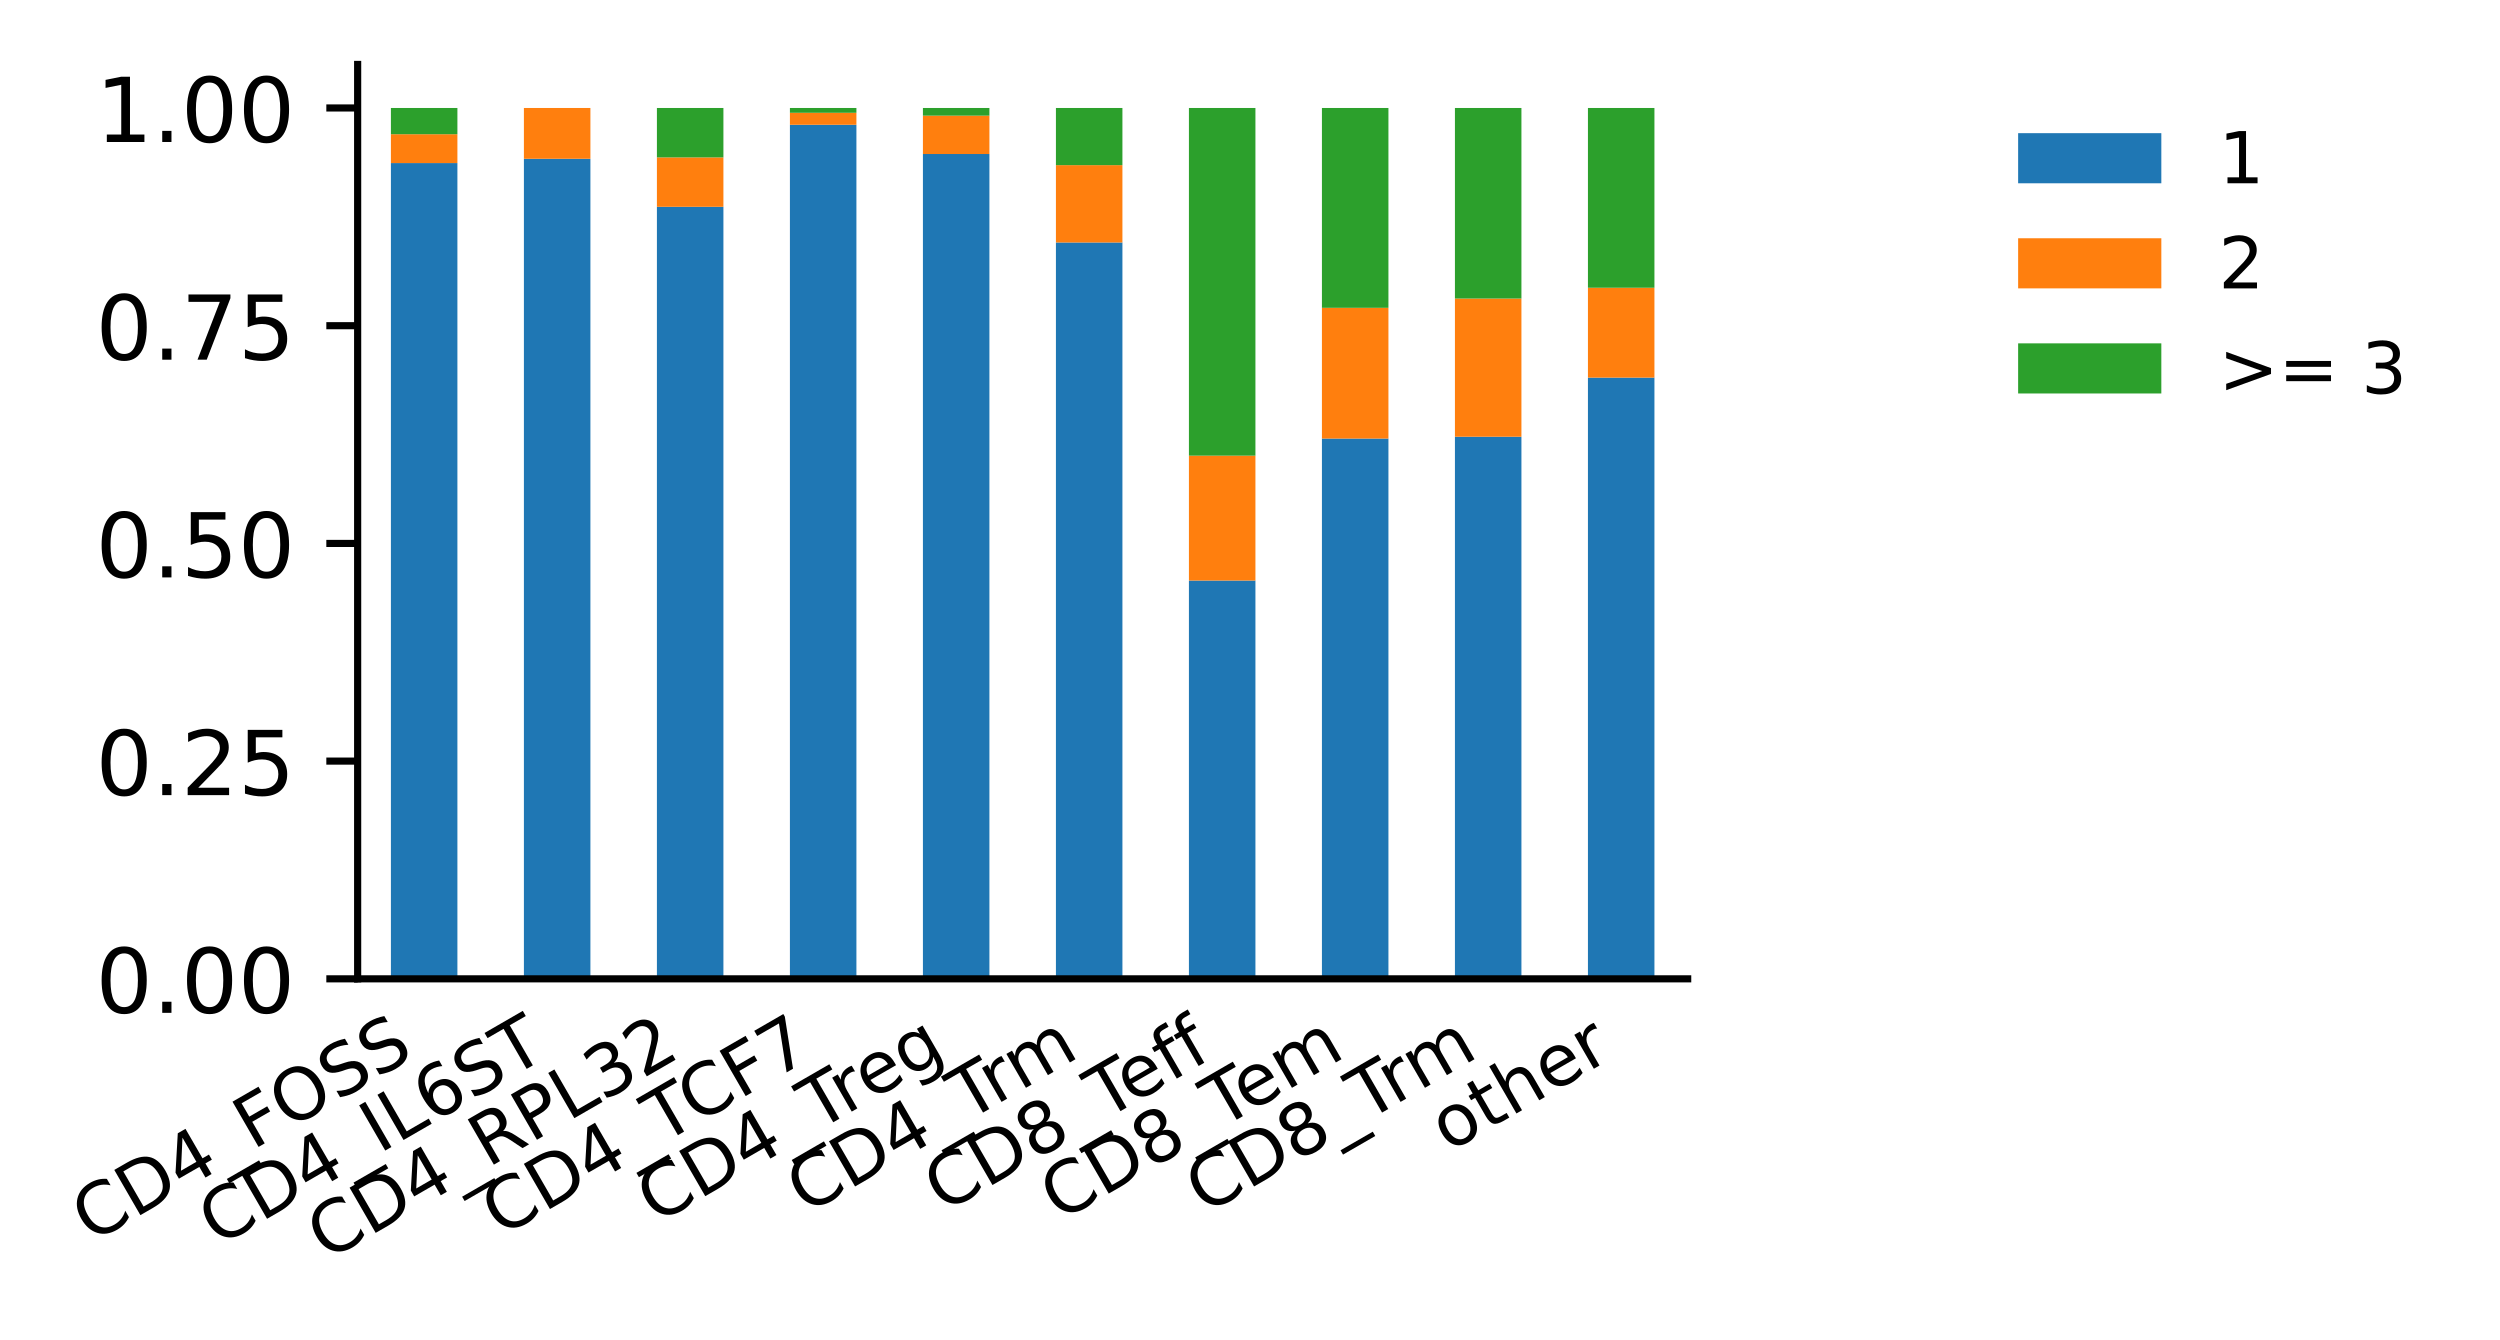 <?xml version="1.0" encoding="utf-8" standalone="no"?>
<!DOCTYPE svg PUBLIC "-//W3C//DTD SVG 1.1//EN"
  "http://www.w3.org/Graphics/SVG/1.1/DTD/svg11.dtd">
<!-- Created with matplotlib (https://matplotlib.org/) -->
<svg height="149.772pt" version="1.1" viewBox="0 0 279.331 149.772" width="279.331pt" xmlns="http://www.w3.org/2000/svg" xmlns:xlink="http://www.w3.org/1999/xlink">
 <defs>
  <style type="text/css">
*{stroke-linecap:butt;stroke-linejoin:round;}
  </style>
 </defs>
 <g id="figure_1">
  <g id="patch_1">
   <path d="M 0 149.772 
L 279.331 149.772 
L 279.331 0 
L 0 0 
z
" style="fill:#ffffff;"/>
  </g>
  <g id="axes_1">
   <g id="patch_2">
    <path d="M 39.961 109.368 
L 188.569 109.368 
L 188.569 7.2 
L 39.961 7.2 
z
" style="fill:#ffffff;"/>
   </g>
   <g id="patch_3">
    <path clip-path="url(#p80c020efee)" d="M 43.677 109.368 
L 51.107 109.368 
L 51.107 18.22 
L 43.677 18.22 
z
" style="fill:#1f77b4;"/>
   </g>
   <g id="patch_4">
    <path clip-path="url(#p80c020efee)" d="M 58.537 109.368 
L 65.968 109.368 
L 65.968 17.741 
L 58.537 17.741 
z
" style="fill:#1f77b4;"/>
   </g>
   <g id="patch_5">
    <path clip-path="url(#p80c020efee)" d="M 73.398 109.368 
L 80.829 109.368 
L 80.829 23.107 
L 73.398 23.107 
z
" style="fill:#1f77b4;"/>
   </g>
   <g id="patch_6">
    <path clip-path="url(#p80c020efee)" d="M 88.259 109.368 
L 95.689 109.368 
L 95.689 13.942 
L 88.259 13.942 
z
" style="fill:#1f77b4;"/>
   </g>
   <g id="patch_7">
    <path clip-path="url(#p80c020efee)" d="M 103.12 109.368 
L 110.55 109.368 
L 110.55 17.209 
L 103.12 17.209 
z
" style="fill:#1f77b4;"/>
   </g>
   <g id="patch_8">
    <path clip-path="url(#p80c020efee)" d="M 117.981 109.368 
L 125.411 109.368 
L 125.411 27.093 
L 117.981 27.093 
z
" style="fill:#1f77b4;"/>
   </g>
   <g id="patch_9">
    <path clip-path="url(#p80c020efee)" d="M 132.841 109.368 
L 140.272 109.368 
L 140.272 64.865 
L 132.841 64.865 
z
" style="fill:#1f77b4;"/>
   </g>
   <g id="patch_10">
    <path clip-path="url(#p80c020efee)" d="M 147.702 109.368 
L 155.133 109.368 
L 155.133 49.002 
L 147.702 49.002 
z
" style="fill:#1f77b4;"/>
   </g>
   <g id="patch_11">
    <path clip-path="url(#p80c020efee)" d="M 162.563 109.368 
L 169.993 109.368 
L 169.993 48.797 
L 162.563 48.797 
z
" style="fill:#1f77b4;"/>
   </g>
   <g id="patch_12">
    <path clip-path="url(#p80c020efee)" d="M 177.424 109.368 
L 184.854 109.368 
L 184.854 42.191 
L 177.424 42.191 
z
" style="fill:#1f77b4;"/>
   </g>
   <g id="patch_13">
    <path clip-path="url(#p80c020efee)" d="M 43.677 18.22 
L 51.107 18.22 
L 51.107 14.996 
L 43.677 14.996 
z
" style="fill:#ff7f0e;"/>
   </g>
   <g id="patch_14">
    <path clip-path="url(#p80c020efee)" d="M 58.537 17.741 
L 65.968 17.741 
L 65.968 12.065 
L 58.537 12.065 
z
" style="fill:#ff7f0e;"/>
   </g>
   <g id="patch_15">
    <path clip-path="url(#p80c020efee)" d="M 73.398 23.107 
L 80.829 23.107 
L 80.829 17.586 
L 73.398 17.586 
z
" style="fill:#ff7f0e;"/>
   </g>
   <g id="patch_16">
    <path clip-path="url(#p80c020efee)" d="M 88.259 13.942 
L 95.689 13.942 
L 95.689 12.601 
L 88.259 12.601 
z
" style="fill:#ff7f0e;"/>
   </g>
   <g id="patch_17">
    <path clip-path="url(#p80c020efee)" d="M 103.12 17.209 
L 110.55 17.209 
L 110.55 12.922 
L 103.12 12.922 
z
" style="fill:#ff7f0e;"/>
   </g>
   <g id="patch_18">
    <path clip-path="url(#p80c020efee)" d="M 117.981 27.093 
L 125.411 27.093 
L 125.411 18.452 
L 117.981 18.452 
z
" style="fill:#ff7f0e;"/>
   </g>
   <g id="patch_19">
    <path clip-path="url(#p80c020efee)" d="M 132.841 64.865 
L 140.272 64.865 
L 140.272 50.911 
L 132.841 50.911 
z
" style="fill:#ff7f0e;"/>
   </g>
   <g id="patch_20">
    <path clip-path="url(#p80c020efee)" d="M 147.702 49.002 
L 155.133 49.002 
L 155.133 34.392 
L 147.702 34.392 
z
" style="fill:#ff7f0e;"/>
   </g>
   <g id="patch_21">
    <path clip-path="url(#p80c020efee)" d="M 162.563 48.797 
L 169.993 48.797 
L 169.993 33.355 
L 162.563 33.355 
z
" style="fill:#ff7f0e;"/>
   </g>
   <g id="patch_22">
    <path clip-path="url(#p80c020efee)" d="M 177.424 42.191 
L 184.854 42.191 
L 184.854 32.149 
L 177.424 32.149 
z
" style="fill:#ff7f0e;"/>
   </g>
   <g id="patch_23">
    <path clip-path="url(#p80c020efee)" d="M 43.677 14.996 
L 51.107 14.996 
L 51.107 12.065 
L 43.677 12.065 
z
" style="fill:#2ca02c;"/>
   </g>
   <g id="patch_24">
    <path clip-path="url(#p80c020efee)" d="M 58.537 109.368 
L 65.968 109.368 
L 65.968 109.368 
L 58.537 109.368 
z
" style="fill:#2ca02c;"/>
   </g>
   <g id="patch_25">
    <path clip-path="url(#p80c020efee)" d="M 73.398 17.586 
L 80.829 17.586 
L 80.829 12.065 
L 73.398 12.065 
z
" style="fill:#2ca02c;"/>
   </g>
   <g id="patch_26">
    <path clip-path="url(#p80c020efee)" d="M 88.259 12.601 
L 95.689 12.601 
L 95.689 12.065 
L 88.259 12.065 
z
" style="fill:#2ca02c;"/>
   </g>
   <g id="patch_27">
    <path clip-path="url(#p80c020efee)" d="M 103.12 12.922 
L 110.55 12.922 
L 110.55 12.065 
L 103.12 12.065 
z
" style="fill:#2ca02c;"/>
   </g>
   <g id="patch_28">
    <path clip-path="url(#p80c020efee)" d="M 117.981 18.452 
L 125.411 18.452 
L 125.411 12.065 
L 117.981 12.065 
z
" style="fill:#2ca02c;"/>
   </g>
   <g id="patch_29">
    <path clip-path="url(#p80c020efee)" d="M 132.841 50.911 
L 140.272 50.911 
L 140.272 12.065 
L 132.841 12.065 
z
" style="fill:#2ca02c;"/>
   </g>
   <g id="patch_30">
    <path clip-path="url(#p80c020efee)" d="M 147.702 34.392 
L 155.133 34.392 
L 155.133 12.065 
L 147.702 12.065 
z
" style="fill:#2ca02c;"/>
   </g>
   <g id="patch_31">
    <path clip-path="url(#p80c020efee)" d="M 162.563 33.355 
L 169.993 33.355 
L 169.993 12.065 
L 162.563 12.065 
z
" style="fill:#2ca02c;"/>
   </g>
   <g id="patch_32">
    <path clip-path="url(#p80c020efee)" d="M 177.424 32.149 
L 184.854 32.149 
L 184.854 12.065 
L 177.424 12.065 
z
" style="fill:#2ca02c;"/>
   </g>
   <g id="matplotlib.axis_1">
    <g id="xtick_1">
     <g id="line2d_1"/>
     <g id="text_1">
      <!-- CD4_FOSS -->
      <defs>
       <path d="M 64.406 67.281 
L 64.406 56.891 
Q 59.422 61.531 53.781 63.812 
Q 48.141 66.109 41.797 66.109 
Q 29.297 66.109 22.656 58.469 
Q 16.016 50.828 16.016 36.375 
Q 16.016 21.969 22.656 14.328 
Q 29.297 6.688 41.797 6.688 
Q 48.141 6.688 53.781 8.984 
Q 59.422 11.281 64.406 15.922 
L 64.406 5.609 
Q 59.234 2.094 53.438 0.328 
Q 47.656 -1.422 41.219 -1.422 
Q 24.656 -1.422 15.125 8.703 
Q 5.609 18.844 5.609 36.375 
Q 5.609 53.953 15.125 64.078 
Q 24.656 74.219 41.219 74.219 
Q 47.75 74.219 53.531 72.484 
Q 59.328 70.75 64.406 67.281 
z
" id="DejaVuSans-67"/>
       <path d="M 19.672 64.797 
L 19.672 8.109 
L 31.594 8.109 
Q 46.688 8.109 53.688 14.938 
Q 60.688 21.781 60.688 36.531 
Q 60.688 51.172 53.688 57.984 
Q 46.688 64.797 31.594 64.797 
z
M 9.812 72.906 
L 30.078 72.906 
Q 51.266 72.906 61.172 64.094 
Q 71.094 55.281 71.094 36.531 
Q 71.094 17.672 61.125 8.828 
Q 51.172 0 30.078 0 
L 9.812 0 
z
" id="DejaVuSans-68"/>
       <path d="M 37.797 64.312 
L 12.891 25.391 
L 37.797 25.391 
z
M 35.203 72.906 
L 47.609 72.906 
L 47.609 25.391 
L 58.016 25.391 
L 58.016 17.188 
L 47.609 17.188 
L 47.609 0 
L 37.797 0 
L 37.797 17.188 
L 4.891 17.188 
L 4.891 26.703 
z
" id="DejaVuSans-52"/>
       <path d="M 50.984 -16.609 
L 50.984 -23.578 
L -0.984 -23.578 
L -0.984 -16.609 
z
" id="DejaVuSans-95"/>
       <path d="M 9.812 72.906 
L 51.703 72.906 
L 51.703 64.594 
L 19.672 64.594 
L 19.672 43.109 
L 48.578 43.109 
L 48.578 34.812 
L 19.672 34.812 
L 19.672 0 
L 9.812 0 
z
" id="DejaVuSans-70"/>
       <path d="M 39.406 66.219 
Q 28.656 66.219 22.328 58.203 
Q 16.016 50.203 16.016 36.375 
Q 16.016 22.609 22.328 14.594 
Q 28.656 6.594 39.406 6.594 
Q 50.141 6.594 56.422 14.594 
Q 62.703 22.609 62.703 36.375 
Q 62.703 50.203 56.422 58.203 
Q 50.141 66.219 39.406 66.219 
z
M 39.406 74.219 
Q 54.734 74.219 63.906 63.938 
Q 73.094 53.656 73.094 36.375 
Q 73.094 19.141 63.906 8.859 
Q 54.734 -1.422 39.406 -1.422 
Q 24.031 -1.422 14.812 8.828 
Q 5.609 19.094 5.609 36.375 
Q 5.609 53.656 14.812 63.938 
Q 24.031 74.219 39.406 74.219 
z
" id="DejaVuSans-79"/>
       <path d="M 53.516 70.516 
L 53.516 60.891 
Q 47.906 63.578 42.922 64.891 
Q 37.938 66.219 33.297 66.219 
Q 25.25 66.219 20.875 63.094 
Q 16.5 59.969 16.5 54.203 
Q 16.5 49.359 19.406 46.891 
Q 22.312 44.438 30.422 42.922 
L 36.375 41.703 
Q 47.406 39.594 52.656 34.297 
Q 57.906 29 57.906 20.125 
Q 57.906 9.516 50.797 4.047 
Q 43.703 -1.422 29.984 -1.422 
Q 24.812 -1.422 18.969 -0.25 
Q 13.141 0.922 6.891 3.219 
L 6.891 13.375 
Q 12.891 10.016 18.656 8.297 
Q 24.422 6.594 29.984 6.594 
Q 38.422 6.594 43.016 9.906 
Q 47.609 13.234 47.609 19.391 
Q 47.609 24.75 44.312 27.781 
Q 41.016 30.812 33.5 32.328 
L 27.484 33.5 
Q 16.453 35.688 11.516 40.375 
Q 6.594 45.062 6.594 53.422 
Q 6.594 63.094 13.406 68.656 
Q 20.219 74.219 32.172 74.219 
Q 37.312 74.219 42.625 73.281 
Q 47.953 72.359 53.516 70.516 
z
" id="DejaVuSans-83"/>
      </defs>
      <g transform="translate(10.169 138.956)rotate(-30)scale(0.08 -0.08)">
       <use xlink:href="#DejaVuSans-67"/>
       <use x="69.824" xlink:href="#DejaVuSans-68"/>
       <use x="146.826" xlink:href="#DejaVuSans-52"/>
       <use x="210.449" xlink:href="#DejaVuSans-95"/>
       <use x="260.449" xlink:href="#DejaVuSans-70"/>
       <use x="317.969" xlink:href="#DejaVuSans-79"/>
       <use x="396.68" xlink:href="#DejaVuSans-83"/>
       <use x="460.156" xlink:href="#DejaVuSans-83"/>
      </g>
     </g>
    </g>
    <g id="xtick_2">
     <g id="line2d_2"/>
     <g id="text_2">
      <!-- CD4_IL6ST -->
      <defs>
       <path d="M 9.812 72.906 
L 19.672 72.906 
L 19.672 0 
L 9.812 0 
z
" id="DejaVuSans-73"/>
       <path d="M 9.812 72.906 
L 19.672 72.906 
L 19.672 8.297 
L 55.172 8.297 
L 55.172 0 
L 9.812 0 
z
" id="DejaVuSans-76"/>
       <path d="M 33.016 40.375 
Q 26.375 40.375 22.484 35.828 
Q 18.609 31.297 18.609 23.391 
Q 18.609 15.531 22.484 10.953 
Q 26.375 6.391 33.016 6.391 
Q 39.656 6.391 43.531 10.953 
Q 47.406 15.531 47.406 23.391 
Q 47.406 31.297 43.531 35.828 
Q 39.656 40.375 33.016 40.375 
z
M 52.594 71.297 
L 52.594 62.312 
Q 48.875 64.062 45.094 64.984 
Q 41.312 65.922 37.594 65.922 
Q 27.828 65.922 22.672 59.328 
Q 17.531 52.734 16.797 39.406 
Q 19.672 43.656 24.016 45.922 
Q 28.375 48.188 33.594 48.188 
Q 44.578 48.188 50.953 41.516 
Q 57.328 34.859 57.328 23.391 
Q 57.328 12.156 50.688 5.359 
Q 44.047 -1.422 33.016 -1.422 
Q 20.359 -1.422 13.672 8.266 
Q 6.984 17.969 6.984 36.375 
Q 6.984 53.656 15.188 63.938 
Q 23.391 74.219 37.203 74.219 
Q 40.922 74.219 44.703 73.484 
Q 48.484 72.75 52.594 71.297 
z
" id="DejaVuSans-54"/>
       <path d="M -0.297 72.906 
L 61.375 72.906 
L 61.375 64.594 
L 35.5 64.594 
L 35.5 0 
L 25.594 0 
L 25.594 64.594 
L -0.297 64.594 
z
" id="DejaVuSans-84"/>
      </defs>
      <g transform="translate(24.323 139.364)rotate(-30)scale(0.08 -0.08)">
       <use xlink:href="#DejaVuSans-67"/>
       <use x="69.824" xlink:href="#DejaVuSans-68"/>
       <use x="146.826" xlink:href="#DejaVuSans-52"/>
       <use x="210.449" xlink:href="#DejaVuSans-95"/>
       <use x="260.449" xlink:href="#DejaVuSans-73"/>
       <use x="289.941" xlink:href="#DejaVuSans-76"/>
       <use x="345.654" xlink:href="#DejaVuSans-54"/>
       <use x="409.277" xlink:href="#DejaVuSans-83"/>
       <use x="472.754" xlink:href="#DejaVuSans-84"/>
      </g>
     </g>
    </g>
    <g id="xtick_3">
     <g id="line2d_3"/>
     <g id="text_3">
      <!-- CD4_RPL32 -->
      <defs>
       <path d="M 44.391 34.188 
Q 47.562 33.109 50.562 29.594 
Q 53.562 26.078 56.594 19.922 
L 66.609 0 
L 56 0 
L 46.688 18.703 
Q 43.062 26.031 39.672 28.422 
Q 36.281 30.812 30.422 30.812 
L 19.672 30.812 
L 19.672 0 
L 9.812 0 
L 9.812 72.906 
L 32.078 72.906 
Q 44.578 72.906 50.734 67.672 
Q 56.891 62.453 56.891 51.906 
Q 56.891 45.016 53.688 40.469 
Q 50.484 35.938 44.391 34.188 
z
M 19.672 64.797 
L 19.672 38.922 
L 32.078 38.922 
Q 39.203 38.922 42.844 42.219 
Q 46.484 45.516 46.484 51.906 
Q 46.484 58.297 42.844 61.547 
Q 39.203 64.797 32.078 64.797 
z
" id="DejaVuSans-82"/>
       <path d="M 19.672 64.797 
L 19.672 37.406 
L 32.078 37.406 
Q 38.969 37.406 42.719 40.969 
Q 46.484 44.531 46.484 51.125 
Q 46.484 57.672 42.719 61.234 
Q 38.969 64.797 32.078 64.797 
z
M 9.812 72.906 
L 32.078 72.906 
Q 44.344 72.906 50.609 67.359 
Q 56.891 61.812 56.891 51.125 
Q 56.891 40.328 50.609 34.812 
Q 44.344 29.297 32.078 29.297 
L 19.672 29.297 
L 19.672 0 
L 9.812 0 
z
" id="DejaVuSans-80"/>
       <path d="M 40.578 39.312 
Q 47.656 37.797 51.625 33 
Q 55.609 28.219 55.609 21.188 
Q 55.609 10.406 48.188 4.484 
Q 40.766 -1.422 27.094 -1.422 
Q 22.516 -1.422 17.656 -0.516 
Q 12.797 0.391 7.625 2.203 
L 7.625 11.719 
Q 11.719 9.328 16.594 8.109 
Q 21.484 6.891 26.812 6.891 
Q 36.078 6.891 40.938 10.547 
Q 45.797 14.203 45.797 21.188 
Q 45.797 27.641 41.281 31.266 
Q 36.766 34.906 28.719 34.906 
L 20.219 34.906 
L 20.219 43.016 
L 29.109 43.016 
Q 36.375 43.016 40.234 45.922 
Q 44.094 48.828 44.094 54.297 
Q 44.094 59.906 40.109 62.906 
Q 36.141 65.922 28.719 65.922 
Q 24.656 65.922 20.016 65.031 
Q 15.375 64.156 9.812 62.312 
L 9.812 71.094 
Q 15.438 72.656 20.344 73.438 
Q 25.25 74.219 29.594 74.219 
Q 40.828 74.219 47.359 69.109 
Q 53.906 64.016 53.906 55.328 
Q 53.906 49.266 50.438 45.094 
Q 46.969 40.922 40.578 39.312 
z
" id="DejaVuSans-51"/>
       <path d="M 19.188 8.297 
L 53.609 8.297 
L 53.609 0 
L 7.328 0 
L 7.328 8.297 
Q 12.938 14.109 22.625 23.891 
Q 32.328 33.688 34.812 36.531 
Q 39.547 41.844 41.422 45.531 
Q 43.312 49.219 43.312 52.781 
Q 43.312 58.594 39.234 62.25 
Q 35.156 65.922 28.609 65.922 
Q 23.969 65.922 18.812 64.312 
Q 13.672 62.703 7.812 59.422 
L 7.812 69.391 
Q 13.766 71.781 18.938 73 
Q 24.125 74.219 28.422 74.219 
Q 39.75 74.219 46.484 68.547 
Q 53.219 62.891 53.219 53.422 
Q 53.219 48.922 51.531 44.891 
Q 49.859 40.875 45.406 35.406 
Q 44.188 33.984 37.641 27.219 
Q 31.109 20.453 19.188 8.297 
z
" id="DejaVuSans-50"/>
      </defs>
      <g transform="translate(36.458 140.938)rotate(-30)scale(0.08 -0.08)">
       <use xlink:href="#DejaVuSans-67"/>
       <use x="69.824" xlink:href="#DejaVuSans-68"/>
       <use x="146.826" xlink:href="#DejaVuSans-52"/>
       <use x="210.449" xlink:href="#DejaVuSans-95"/>
       <use x="260.449" xlink:href="#DejaVuSans-82"/>
       <use x="329.932" xlink:href="#DejaVuSans-80"/>
       <use x="390.234" xlink:href="#DejaVuSans-76"/>
       <use x="445.947" xlink:href="#DejaVuSans-51"/>
       <use x="509.57" xlink:href="#DejaVuSans-50"/>
      </g>
     </g>
    </g>
    <g id="xtick_4">
     <g id="line2d_4"/>
     <g id="text_4">
      <!-- CD4_TCF7 -->
      <defs>
       <path d="M 8.203 72.906 
L 55.078 72.906 
L 55.078 68.703 
L 28.609 0 
L 18.312 0 
L 43.219 64.594 
L 8.203 64.594 
z
" id="DejaVuSans-55"/>
      </defs>
      <g transform="translate(55.931 138.275)rotate(-30)scale(0.08 -0.08)">
       <use xlink:href="#DejaVuSans-67"/>
       <use x="69.824" xlink:href="#DejaVuSans-68"/>
       <use x="146.826" xlink:href="#DejaVuSans-52"/>
       <use x="210.449" xlink:href="#DejaVuSans-95"/>
       <use x="260.449" xlink:href="#DejaVuSans-84"/>
       <use x="315.658" xlink:href="#DejaVuSans-67"/>
       <use x="385.482" xlink:href="#DejaVuSans-70"/>
       <use x="443.002" xlink:href="#DejaVuSans-55"/>
      </g>
     </g>
    </g>
    <g id="xtick_5">
     <g id="line2d_5"/>
     <g id="text_5">
      <!-- CD4_Treg -->
      <defs>
       <path d="M 41.109 46.297 
Q 39.594 47.172 37.812 47.578 
Q 36.031 48 33.891 48 
Q 26.266 48 22.188 43.047 
Q 18.109 38.094 18.109 28.812 
L 18.109 0 
L 9.078 0 
L 9.078 54.688 
L 18.109 54.688 
L 18.109 46.188 
Q 20.953 51.172 25.484 53.578 
Q 30.031 56 36.531 56 
Q 37.453 56 38.578 55.875 
Q 39.703 55.766 41.062 55.516 
z
" id="DejaVuSans-114"/>
       <path d="M 56.203 29.594 
L 56.203 25.203 
L 14.891 25.203 
Q 15.484 15.922 20.484 11.062 
Q 25.484 6.203 34.422 6.203 
Q 39.594 6.203 44.453 7.469 
Q 49.312 8.734 54.109 11.281 
L 54.109 2.781 
Q 49.266 0.734 44.188 -0.344 
Q 39.109 -1.422 33.891 -1.422 
Q 20.797 -1.422 13.156 6.188 
Q 5.516 13.812 5.516 26.812 
Q 5.516 40.234 12.766 48.109 
Q 20.016 56 32.328 56 
Q 43.359 56 49.781 48.891 
Q 56.203 41.797 56.203 29.594 
z
M 47.219 32.234 
Q 47.125 39.594 43.094 43.984 
Q 39.062 48.391 32.422 48.391 
Q 24.906 48.391 20.391 44.141 
Q 15.875 39.891 15.188 32.172 
z
" id="DejaVuSans-101"/>
       <path d="M 45.406 27.984 
Q 45.406 37.75 41.375 43.109 
Q 37.359 48.484 30.078 48.484 
Q 22.859 48.484 18.828 43.109 
Q 14.797 37.75 14.797 27.984 
Q 14.797 18.266 18.828 12.891 
Q 22.859 7.516 30.078 7.516 
Q 37.359 7.516 41.375 12.891 
Q 45.406 18.266 45.406 27.984 
z
M 54.391 6.781 
Q 54.391 -7.172 48.188 -13.984 
Q 42 -20.797 29.203 -20.797 
Q 24.469 -20.797 20.266 -20.094 
Q 16.062 -19.391 12.109 -17.922 
L 12.109 -9.188 
Q 16.062 -11.328 19.922 -12.344 
Q 23.781 -13.375 27.781 -13.375 
Q 36.625 -13.375 41.016 -8.766 
Q 45.406 -4.156 45.406 5.172 
L 45.406 9.625 
Q 42.625 4.781 38.281 2.391 
Q 33.938 0 27.875 0 
Q 17.828 0 11.672 7.656 
Q 5.516 15.328 5.516 27.984 
Q 5.516 40.672 11.672 48.328 
Q 17.828 56 27.875 56 
Q 33.938 56 38.281 53.609 
Q 42.625 51.219 45.406 46.391 
L 45.406 54.688 
L 54.391 54.688 
z
" id="DejaVuSans-103"/>
      </defs>
      <g transform="translate(73.284 136.836)rotate(-30)scale(0.08 -0.08)">
       <use xlink:href="#DejaVuSans-67"/>
       <use x="69.824" xlink:href="#DejaVuSans-68"/>
       <use x="146.826" xlink:href="#DejaVuSans-52"/>
       <use x="210.449" xlink:href="#DejaVuSans-95"/>
       <use x="260.449" xlink:href="#DejaVuSans-84"/>
       <use x="306.783" xlink:href="#DejaVuSans-114"/>
       <use x="345.646" xlink:href="#DejaVuSans-101"/>
       <use x="407.17" xlink:href="#DejaVuSans-103"/>
      </g>
     </g>
    </g>
    <g id="xtick_6">
     <g id="line2d_6"/>
     <g id="text_6">
      <!-- CD4_Trm -->
      <defs>
       <path d="M 52 44.188 
Q 55.375 50.25 60.062 53.125 
Q 64.75 56 71.094 56 
Q 79.641 56 84.281 50.016 
Q 88.922 44.047 88.922 33.016 
L 88.922 0 
L 79.891 0 
L 79.891 32.719 
Q 79.891 40.578 77.094 44.375 
Q 74.312 48.188 68.609 48.188 
Q 61.625 48.188 57.562 43.547 
Q 53.516 38.922 53.516 30.906 
L 53.516 0 
L 44.484 0 
L 44.484 32.719 
Q 44.484 40.625 41.703 44.406 
Q 38.922 48.188 33.109 48.188 
Q 26.219 48.188 22.156 43.531 
Q 18.109 38.875 18.109 30.906 
L 18.109 0 
L 9.078 0 
L 9.078 54.688 
L 18.109 54.688 
L 18.109 46.188 
Q 21.188 51.219 25.484 53.609 
Q 29.781 56 35.688 56 
Q 41.656 56 45.828 52.969 
Q 50 49.953 52 44.188 
z
" id="DejaVuSans-109"/>
      </defs>
      <g transform="translate(90.023 135.752)rotate(-30)scale(0.08 -0.08)">
       <use xlink:href="#DejaVuSans-67"/>
       <use x="69.824" xlink:href="#DejaVuSans-68"/>
       <use x="146.826" xlink:href="#DejaVuSans-52"/>
       <use x="210.449" xlink:href="#DejaVuSans-95"/>
       <use x="260.449" xlink:href="#DejaVuSans-84"/>
       <use x="306.783" xlink:href="#DejaVuSans-114"/>
       <use x="346.146" xlink:href="#DejaVuSans-109"/>
      </g>
     </g>
    </g>
    <g id="xtick_7">
     <g id="line2d_7"/>
     <g id="text_7">
      <!-- CD8_Teff -->
      <defs>
       <path d="M 31.781 34.625 
Q 24.75 34.625 20.719 30.859 
Q 16.703 27.094 16.703 20.516 
Q 16.703 13.922 20.719 10.156 
Q 24.75 6.391 31.781 6.391 
Q 38.812 6.391 42.859 10.172 
Q 46.922 13.969 46.922 20.516 
Q 46.922 27.094 42.891 30.859 
Q 38.875 34.625 31.781 34.625 
z
M 21.922 38.812 
Q 15.578 40.375 12.031 44.719 
Q 8.5 49.078 8.5 55.328 
Q 8.5 64.062 14.719 69.141 
Q 20.953 74.219 31.781 74.219 
Q 42.672 74.219 48.875 69.141 
Q 55.078 64.062 55.078 55.328 
Q 55.078 49.078 51.531 44.719 
Q 48 40.375 41.703 38.812 
Q 48.828 37.156 52.797 32.312 
Q 56.781 27.484 56.781 20.516 
Q 56.781 9.906 50.312 4.234 
Q 43.844 -1.422 31.781 -1.422 
Q 19.734 -1.422 13.25 4.234 
Q 6.781 9.906 6.781 20.516 
Q 6.781 27.484 10.781 32.312 
Q 14.797 37.156 21.922 38.812 
z
M 18.312 54.391 
Q 18.312 48.734 21.844 45.562 
Q 25.391 42.391 31.781 42.391 
Q 38.141 42.391 41.719 45.562 
Q 45.312 48.734 45.312 54.391 
Q 45.312 60.062 41.719 63.234 
Q 38.141 66.406 31.781 66.406 
Q 25.391 66.406 21.844 63.234 
Q 18.312 60.062 18.312 54.391 
z
" id="DejaVuSans-56"/>
       <path d="M 37.109 75.984 
L 37.109 68.5 
L 28.516 68.5 
Q 23.688 68.5 21.797 66.547 
Q 19.922 64.594 19.922 59.516 
L 19.922 54.688 
L 34.719 54.688 
L 34.719 47.703 
L 19.922 47.703 
L 19.922 0 
L 10.891 0 
L 10.891 47.703 
L 2.297 47.703 
L 2.297 54.688 
L 10.891 54.688 
L 10.891 58.5 
Q 10.891 67.625 15.141 71.797 
Q 19.391 75.984 28.609 75.984 
z
" id="DejaVuSans-102"/>
      </defs>
      <g transform="translate(105.374 135.591)rotate(-30)scale(0.08 -0.08)">
       <use xlink:href="#DejaVuSans-67"/>
       <use x="69.824" xlink:href="#DejaVuSans-68"/>
       <use x="146.826" xlink:href="#DejaVuSans-56"/>
       <use x="210.449" xlink:href="#DejaVuSans-95"/>
       <use x="260.449" xlink:href="#DejaVuSans-84"/>
       <use x="304.533" xlink:href="#DejaVuSans-101"/>
       <use x="366.057" xlink:href="#DejaVuSans-102"/>
       <use x="401.262" xlink:href="#DejaVuSans-102"/>
      </g>
     </g>
    </g>
    <g id="xtick_8">
     <g id="line2d_8"/>
     <g id="text_8">
      <!-- CD8_Tem -->
      <g transform="translate(118.364 136.549)rotate(-30)scale(0.08 -0.08)">
       <use xlink:href="#DejaVuSans-67"/>
       <use x="69.824" xlink:href="#DejaVuSans-68"/>
       <use x="146.826" xlink:href="#DejaVuSans-56"/>
       <use x="210.449" xlink:href="#DejaVuSans-95"/>
       <use x="260.449" xlink:href="#DejaVuSans-84"/>
       <use x="304.533" xlink:href="#DejaVuSans-101"/>
       <use x="366.057" xlink:href="#DejaVuSans-109"/>
      </g>
     </g>
    </g>
    <g id="xtick_9">
     <g id="line2d_9"/>
     <g id="text_9">
      <!-- CD8_Trm -->
      <g transform="translate(134.605 135.752)rotate(-30)scale(0.08 -0.08)">
       <use xlink:href="#DejaVuSans-67"/>
       <use x="69.824" xlink:href="#DejaVuSans-68"/>
       <use x="146.826" xlink:href="#DejaVuSans-56"/>
       <use x="210.449" xlink:href="#DejaVuSans-95"/>
       <use x="260.449" xlink:href="#DejaVuSans-84"/>
       <use x="306.783" xlink:href="#DejaVuSans-114"/>
       <use x="346.146" xlink:href="#DejaVuSans-109"/>
      </g>
     </g>
    </g>
    <g id="xtick_10">
     <g id="line2d_10"/>
     <g id="text_10">
      <!-- other -->
      <defs>
       <path d="M 30.609 48.391 
Q 23.391 48.391 19.188 42.75 
Q 14.984 37.109 14.984 27.297 
Q 14.984 17.484 19.156 11.844 
Q 23.344 6.203 30.609 6.203 
Q 37.797 6.203 41.984 11.859 
Q 46.188 17.531 46.188 27.297 
Q 46.188 37.016 41.984 42.703 
Q 37.797 48.391 30.609 48.391 
z
M 30.609 56 
Q 42.328 56 49.016 48.375 
Q 55.719 40.766 55.719 27.297 
Q 55.719 13.875 49.016 6.219 
Q 42.328 -1.422 30.609 -1.422 
Q 18.844 -1.422 12.172 6.219 
Q 5.516 13.875 5.516 27.297 
Q 5.516 40.766 12.172 48.375 
Q 18.844 56 30.609 56 
z
" id="DejaVuSans-111"/>
       <path d="M 18.312 70.219 
L 18.312 54.688 
L 36.812 54.688 
L 36.812 47.703 
L 18.312 47.703 
L 18.312 18.016 
Q 18.312 11.328 20.141 9.422 
Q 21.969 7.516 27.594 7.516 
L 36.812 7.516 
L 36.812 0 
L 27.594 0 
Q 17.188 0 13.234 3.875 
Q 9.281 7.766 9.281 18.016 
L 9.281 47.703 
L 2.688 47.703 
L 2.688 54.688 
L 9.281 54.688 
L 9.281 70.219 
z
" id="DejaVuSans-116"/>
       <path d="M 54.891 33.016 
L 54.891 0 
L 45.906 0 
L 45.906 32.719 
Q 45.906 40.484 42.875 44.328 
Q 39.844 48.188 33.797 48.188 
Q 26.516 48.188 22.312 43.547 
Q 18.109 38.922 18.109 30.906 
L 18.109 0 
L 9.078 0 
L 9.078 75.984 
L 18.109 75.984 
L 18.109 46.188 
Q 21.344 51.125 25.703 53.562 
Q 30.078 56 35.797 56 
Q 45.219 56 50.047 50.172 
Q 54.891 44.344 54.891 33.016 
z
" id="DejaVuSans-104"/>
      </defs>
      <g transform="translate(161.85 128.789)rotate(-30)scale(0.08 -0.08)">
       <use xlink:href="#DejaVuSans-111"/>
       <use x="61.182" xlink:href="#DejaVuSans-116"/>
       <use x="100.391" xlink:href="#DejaVuSans-104"/>
       <use x="163.77" xlink:href="#DejaVuSans-101"/>
       <use x="225.293" xlink:href="#DejaVuSans-114"/>
      </g>
     </g>
    </g>
   </g>
   <g id="matplotlib.axis_2">
    <g id="ytick_1">
     <g id="line2d_11">
      <defs>
       <path d="M 0 0 
L -3.5 0 
" id="mb6acc4db45" style="stroke:#000000;stroke-width:0.8;"/>
      </defs>
      <g>
       <use style="stroke:#000000;stroke-width:0.8;" x="39.961" xlink:href="#mb6acc4db45" y="109.368"/>
      </g>
     </g>
     <g id="text_11">
      <!-- 0.00 -->
      <defs>
       <path d="M 31.781 66.406 
Q 24.172 66.406 20.328 58.906 
Q 16.5 51.422 16.5 36.375 
Q 16.5 21.391 20.328 13.891 
Q 24.172 6.391 31.781 6.391 
Q 39.453 6.391 43.281 13.891 
Q 47.125 21.391 47.125 36.375 
Q 47.125 51.422 43.281 58.906 
Q 39.453 66.406 31.781 66.406 
z
M 31.781 74.219 
Q 44.047 74.219 50.516 64.516 
Q 56.984 54.828 56.984 36.375 
Q 56.984 17.969 50.516 8.266 
Q 44.047 -1.422 31.781 -1.422 
Q 19.531 -1.422 13.062 8.266 
Q 6.594 17.969 6.594 36.375 
Q 6.594 54.828 13.062 64.516 
Q 19.531 74.219 31.781 74.219 
z
" id="DejaVuSans-48"/>
       <path d="M 10.688 12.406 
L 21 12.406 
L 21 0 
L 10.688 0 
z
" id="DejaVuSans-46"/>
      </defs>
      <g transform="translate(10.696 113.167)scale(0.1 -0.1)">
       <use xlink:href="#DejaVuSans-48"/>
       <use x="63.623" xlink:href="#DejaVuSans-46"/>
       <use x="95.41" xlink:href="#DejaVuSans-48"/>
       <use x="159.033" xlink:href="#DejaVuSans-48"/>
      </g>
     </g>
    </g>
    <g id="ytick_2">
     <g id="line2d_12">
      <g>
       <use style="stroke:#000000;stroke-width:0.8;" x="39.961" xlink:href="#mb6acc4db45" y="85.042"/>
      </g>
     </g>
     <g id="text_12">
      <!-- 0.25 -->
      <defs>
       <path d="M 10.797 72.906 
L 49.516 72.906 
L 49.516 64.594 
L 19.828 64.594 
L 19.828 46.734 
Q 21.969 47.469 24.109 47.828 
Q 26.266 48.188 28.422 48.188 
Q 40.625 48.188 47.75 41.5 
Q 54.891 34.812 54.891 23.391 
Q 54.891 11.625 47.562 5.094 
Q 40.234 -1.422 26.906 -1.422 
Q 22.312 -1.422 17.547 -0.641 
Q 12.797 0.141 7.719 1.703 
L 7.719 11.625 
Q 12.109 9.234 16.797 8.062 
Q 21.484 6.891 26.703 6.891 
Q 35.156 6.891 40.078 11.328 
Q 45.016 15.766 45.016 23.391 
Q 45.016 31 40.078 35.438 
Q 35.156 39.891 26.703 39.891 
Q 22.75 39.891 18.812 39.016 
Q 14.891 38.141 10.797 36.281 
z
" id="DejaVuSans-53"/>
      </defs>
      <g transform="translate(10.696 88.842)scale(0.1 -0.1)">
       <use xlink:href="#DejaVuSans-48"/>
       <use x="63.623" xlink:href="#DejaVuSans-46"/>
       <use x="95.41" xlink:href="#DejaVuSans-50"/>
       <use x="159.033" xlink:href="#DejaVuSans-53"/>
      </g>
     </g>
    </g>
    <g id="ytick_3">
     <g id="line2d_13">
      <g>
       <use style="stroke:#000000;stroke-width:0.8;" x="39.961" xlink:href="#mb6acc4db45" y="60.717"/>
      </g>
     </g>
     <g id="text_13">
      <!-- 0.50 -->
      <g transform="translate(10.696 64.516)scale(0.1 -0.1)">
       <use xlink:href="#DejaVuSans-48"/>
       <use x="63.623" xlink:href="#DejaVuSans-46"/>
       <use x="95.41" xlink:href="#DejaVuSans-53"/>
       <use x="159.033" xlink:href="#DejaVuSans-48"/>
      </g>
     </g>
    </g>
    <g id="ytick_4">
     <g id="line2d_14">
      <g>
       <use style="stroke:#000000;stroke-width:0.8;" x="39.961" xlink:href="#mb6acc4db45" y="36.391"/>
      </g>
     </g>
     <g id="text_14">
      <!-- 0.75 -->
      <g transform="translate(10.696 40.19)scale(0.1 -0.1)">
       <use xlink:href="#DejaVuSans-48"/>
       <use x="63.623" xlink:href="#DejaVuSans-46"/>
       <use x="95.41" xlink:href="#DejaVuSans-55"/>
       <use x="159.033" xlink:href="#DejaVuSans-53"/>
      </g>
     </g>
    </g>
    <g id="ytick_5">
     <g id="line2d_15">
      <g>
       <use style="stroke:#000000;stroke-width:0.8;" x="39.961" xlink:href="#mb6acc4db45" y="12.065"/>
      </g>
     </g>
     <g id="text_15">
      <!-- 1.00 -->
      <defs>
       <path d="M 12.406 8.297 
L 28.516 8.297 
L 28.516 63.922 
L 10.984 60.406 
L 10.984 69.391 
L 28.422 72.906 
L 38.281 72.906 
L 38.281 8.297 
L 54.391 8.297 
L 54.391 0 
L 12.406 0 
z
" id="DejaVuSans-49"/>
      </defs>
      <g transform="translate(10.696 15.864)scale(0.1 -0.1)">
       <use xlink:href="#DejaVuSans-49"/>
       <use x="63.623" xlink:href="#DejaVuSans-46"/>
       <use x="95.41" xlink:href="#DejaVuSans-48"/>
       <use x="159.033" xlink:href="#DejaVuSans-48"/>
      </g>
     </g>
    </g>
   </g>
   <g id="patch_33">
    <path d="M 39.961 109.368 
L 39.961 7.2 
" style="fill:none;stroke:#000000;stroke-linecap:square;stroke-linejoin:miter;stroke-width:0.8;"/>
   </g>
   <g id="patch_34">
    <path d="M 39.961 109.368 
L 188.569 109.368 
" style="fill:none;stroke:#000000;stroke-linecap:square;stroke-linejoin:miter;stroke-width:0.8;"/>
   </g>
   <g id="legend_1">
    <g id="patch_35">
     <path d="M 225.491 20.479 
L 241.491 20.479 
L 241.491 14.879 
L 225.491 14.879 
z
" style="fill:#1f77b4;"/>
    </g>
    <g id="text_16">
     <!-- 1 -->
     <g transform="translate(247.891 20.479)scale(0.08 -0.08)">
      <use xlink:href="#DejaVuSans-49"/>
     </g>
    </g>
    <g id="patch_36">
     <path d="M 225.491 32.221 
L 241.491 32.221 
L 241.491 26.621 
L 225.491 26.621 
z
" style="fill:#ff7f0e;"/>
    </g>
    <g id="text_17">
     <!-- 2 -->
     <g transform="translate(247.891 32.221)scale(0.08 -0.08)">
      <use xlink:href="#DejaVuSans-50"/>
     </g>
    </g>
    <g id="patch_37">
     <path d="M 225.491 43.964 
L 241.491 43.964 
L 241.491 38.364 
L 225.491 38.364 
z
" style="fill:#2ca02c;"/>
    </g>
    <g id="text_18">
     <!-- &gt;= 3 -->
     <defs>
      <path d="M 10.594 49.219 
L 10.594 58.109 
L 73.188 35.406 
L 73.188 27.297 
L 10.594 4.594 
L 10.594 13.484 
L 60.891 31.297 
z
" id="DejaVuSans-62"/>
      <path d="M 10.594 45.406 
L 73.188 45.406 
L 73.188 37.203 
L 10.594 37.203 
z
M 10.594 25.484 
L 73.188 25.484 
L 73.188 17.188 
L 10.594 17.188 
z
" id="DejaVuSans-61"/>
      <path id="DejaVuSans-32"/>
     </defs>
     <g transform="translate(247.891 43.964)scale(0.08 -0.08)">
      <use xlink:href="#DejaVuSans-62"/>
      <use x="83.789" xlink:href="#DejaVuSans-61"/>
      <use x="167.578" xlink:href="#DejaVuSans-32"/>
      <use x="199.365" xlink:href="#DejaVuSans-51"/>
     </g>
    </g>
   </g>
  </g>
 </g>
 <defs>
  <clipPath id="p80c020efee">
   <rect height="102.168" width="148.608" x="39.961" y="7.2"/>
  </clipPath>
 </defs>
</svg>

